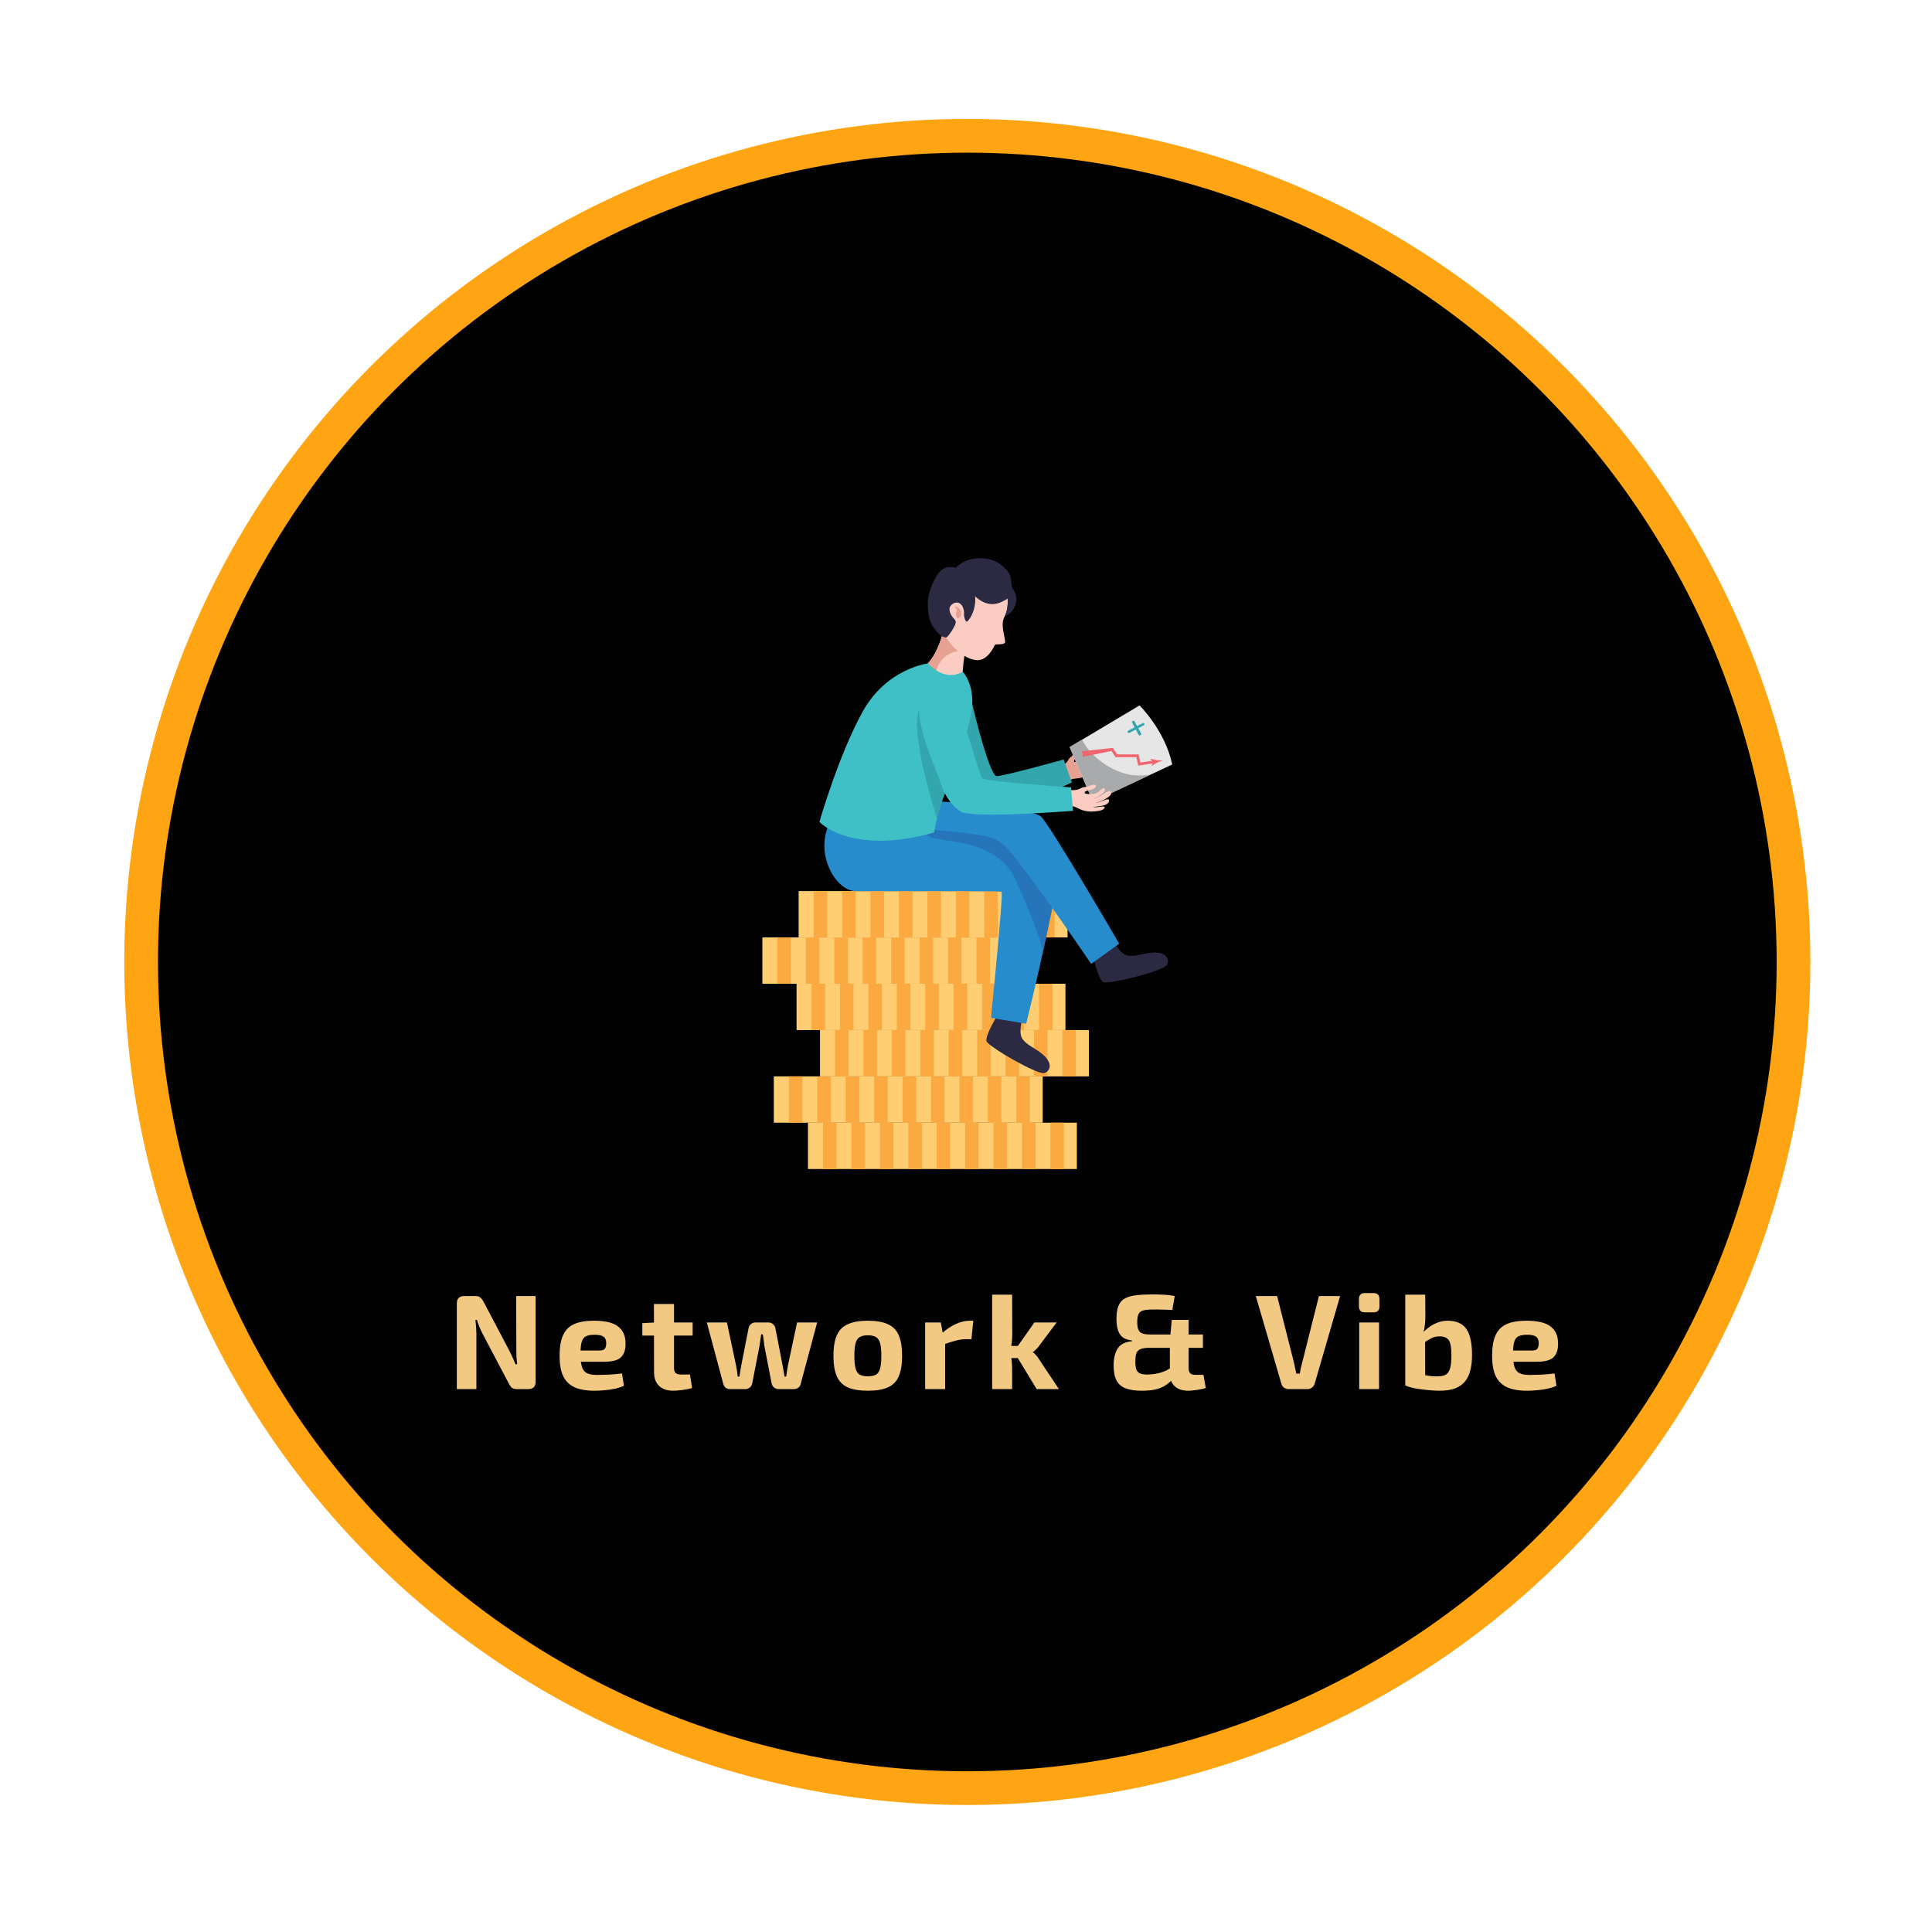 <svg width="275" height="274" viewBox="0 0 275 274" fill="none" xmlns="http://www.w3.org/2000/svg">
<g filter="url(#filter0_d_0_5465)">
<circle cx="137.688" cy="134" r="117.6" fill="#020202" stroke="#FFA412" stroke-width="4.8"/>
<path d="M76.239 181.552V193.744C76.239 194.448 75.887 194.8 75.183 194.8H73.57C73.25 194.8 73.007 194.73 72.841 194.589C72.674 194.435 72.521 194.211 72.38 193.917L68.713 186.966C68.559 186.672 68.406 186.346 68.252 185.987C68.111 185.629 67.99 185.283 67.887 184.95H67.676C67.714 185.296 67.746 185.648 67.772 186.006C67.797 186.352 67.81 186.698 67.81 187.043V194.8H65.026V182.608C65.026 181.904 65.385 181.552 66.102 181.552H67.695C68.002 181.552 68.233 181.629 68.386 181.782C68.553 181.923 68.713 182.141 68.866 182.435L72.418 189.174C72.572 189.469 72.732 189.795 72.898 190.154C73.065 190.512 73.225 190.883 73.378 191.267H73.609C73.57 190.883 73.538 190.512 73.513 190.154C73.5 189.782 73.493 189.418 73.493 189.059L73.474 181.552H76.239ZM84.547 185.066C86.147 185.066 87.292 185.341 87.983 185.891C88.687 186.429 89.039 187.235 89.039 188.31C89.052 189.181 88.835 189.834 88.387 190.269C87.939 190.691 87.164 190.902 86.063 190.902H80.764V189.309H85.276C85.711 189.309 85.987 189.219 86.102 189.04C86.23 188.848 86.294 188.586 86.294 188.253C86.281 187.805 86.147 187.498 85.891 187.331C85.647 187.152 85.231 187.062 84.643 187.062C84.118 187.062 83.708 187.133 83.414 187.274C83.119 187.414 82.915 187.683 82.799 188.08C82.684 188.477 82.627 189.053 82.627 189.808C82.627 190.602 82.697 191.216 82.838 191.651C82.979 192.074 83.215 192.368 83.548 192.534C83.894 192.701 84.367 192.784 84.969 192.784C85.404 192.784 85.942 192.771 86.582 192.746C87.235 192.707 87.887 192.65 88.54 192.573L88.809 194.32C88.438 194.499 88.015 194.64 87.542 194.742C87.068 194.845 86.582 194.915 86.083 194.954C85.583 195.005 85.103 195.03 84.643 195.03C83.439 195.03 82.467 194.858 81.724 194.512C80.995 194.154 80.463 193.61 80.131 192.88C79.811 192.15 79.651 191.216 79.651 190.077C79.651 188.835 79.817 187.85 80.15 187.12C80.483 186.39 81.007 185.866 81.724 185.546C82.441 185.226 83.382 185.066 84.547 185.066ZM95.941 182.685V191.766C95.941 192.112 96.018 192.362 96.171 192.515C96.338 192.656 96.606 192.726 96.978 192.726H98.207L98.514 194.646C98.283 194.723 98.002 194.787 97.669 194.838C97.336 194.902 97.003 194.947 96.671 194.973C96.338 195.011 96.056 195.03 95.826 195.03C94.968 195.03 94.296 194.8 93.81 194.339C93.336 193.878 93.099 193.232 93.099 192.4L93.08 182.685H95.941ZM98.591 185.315V187.178H91.429V185.411L93.272 185.315H98.591ZM116.315 185.315L113.973 194.051C113.922 194.282 113.806 194.467 113.627 194.608C113.448 194.736 113.237 194.8 112.994 194.8H110.843C110.587 194.8 110.363 194.723 110.171 194.57C109.979 194.403 109.864 194.192 109.826 193.936L108.789 188.598C108.75 188.33 108.718 188.067 108.693 187.811C108.667 187.542 108.629 187.274 108.578 187.005H108.347C108.309 187.274 108.27 187.542 108.232 187.811C108.194 188.067 108.155 188.33 108.117 188.598L107.08 193.936C107.042 194.192 106.926 194.403 106.734 194.57C106.542 194.723 106.318 194.8 106.062 194.8H103.931C103.688 194.8 103.477 194.736 103.297 194.608C103.118 194.467 103.003 194.282 102.952 194.051L100.609 185.315H103.47L104.776 191.459C104.827 191.715 104.872 191.978 104.91 192.246C104.949 192.502 104.981 192.758 105.006 193.014H105.256C105.294 192.758 105.333 192.502 105.371 192.246C105.422 191.978 105.467 191.715 105.506 191.459L106.542 186.179C106.581 185.923 106.689 185.718 106.869 185.565C107.048 185.398 107.272 185.315 107.541 185.315H109.384C109.64 185.315 109.858 185.398 110.037 185.565C110.229 185.718 110.344 185.93 110.382 186.198L111.4 191.459C111.438 191.715 111.483 191.971 111.534 192.227C111.586 192.483 111.63 192.746 111.669 193.014H111.899C111.95 192.746 111.989 192.49 112.014 192.246C112.053 191.99 112.098 191.728 112.149 191.459L113.454 185.315H116.315ZM123.529 185.066C124.719 185.066 125.673 185.232 126.39 185.565C127.107 185.885 127.619 186.41 127.926 187.139C128.246 187.869 128.406 188.848 128.406 190.077C128.406 191.28 128.246 192.246 127.926 192.976C127.619 193.706 127.107 194.23 126.39 194.55C125.673 194.87 124.719 195.03 123.529 195.03C122.351 195.03 121.398 194.87 120.668 194.55C119.951 194.23 119.433 193.706 119.113 192.976C118.793 192.246 118.633 191.28 118.633 190.077C118.633 188.848 118.793 187.869 119.113 187.139C119.433 186.41 119.951 185.885 120.668 185.565C121.398 185.232 122.351 185.066 123.529 185.066ZM123.529 187.139C123.043 187.139 122.659 187.222 122.377 187.389C122.095 187.555 121.897 187.85 121.782 188.272C121.667 188.694 121.609 189.296 121.609 190.077C121.609 190.845 121.667 191.44 121.782 191.862C121.897 192.285 122.095 192.579 122.377 192.746C122.659 192.899 123.043 192.976 123.529 192.976C124.015 192.976 124.399 192.899 124.681 192.746C124.963 192.579 125.161 192.285 125.276 191.862C125.391 191.44 125.449 190.845 125.449 190.077C125.449 189.296 125.391 188.694 125.276 188.272C125.161 187.85 124.963 187.555 124.681 187.389C124.399 187.222 124.015 187.139 123.529 187.139ZM133.913 185.315L134.259 187.197L134.528 187.446V194.8H131.686V185.315H133.913ZM138.54 185.066L138.272 187.696H137.484C137.036 187.696 136.569 187.76 136.083 187.888C135.596 188.016 134.982 188.208 134.24 188.464L134.048 186.87C134.713 186.282 135.385 185.834 136.064 185.526C136.742 185.219 137.401 185.066 138.041 185.066H138.54ZM150.401 185.315L147.925 188.618C147.809 188.797 147.662 188.97 147.483 189.136C147.304 189.302 147.157 189.424 147.041 189.501V189.578C147.157 189.642 147.304 189.776 147.483 189.981C147.662 190.186 147.809 190.39 147.925 190.595L150.728 194.8H147.56L144.315 189.462L147.233 185.315H150.401ZM144.065 181.36L144.085 186.909C144.085 187.357 144.059 187.792 144.008 188.214C143.957 188.637 143.88 189.053 143.777 189.462C143.867 189.859 143.937 190.269 143.989 190.691C144.04 191.101 144.065 191.485 144.065 191.843V194.8H141.224V181.36H144.065ZM145.39 188.656V190.384H143.182V188.656H145.39ZM164.082 181.322C164.492 181.322 164.972 181.334 165.522 181.36C166.072 181.373 166.636 181.437 167.212 181.552L166.866 183.53C166.712 183.517 166.527 183.51 166.309 183.51C166.092 183.498 165.855 183.491 165.599 183.491C165.343 183.478 165.08 183.472 164.812 183.472C164.543 183.472 164.274 183.472 164.005 183.472C163.468 183.472 163.039 183.517 162.719 183.606C162.412 183.683 162.194 183.85 162.066 184.106C161.938 184.362 161.874 184.746 161.874 185.258C161.874 185.718 161.925 186.077 162.028 186.333C162.143 186.589 162.328 186.768 162.584 186.87C162.853 186.973 163.218 187.024 163.679 187.024H171.224V188.925H163.525C163.026 188.925 162.636 188.982 162.354 189.098C162.072 189.213 161.874 189.405 161.759 189.674C161.656 189.942 161.605 190.339 161.605 190.864C161.605 191.35 161.65 191.728 161.74 191.997C161.842 192.266 162.021 192.458 162.277 192.573C162.533 192.675 162.892 192.726 163.352 192.726C164.018 192.714 164.652 192.618 165.253 192.438C165.855 192.259 166.367 191.997 166.789 191.651L167.058 193.245C166.687 193.667 166.29 194.013 165.868 194.282C165.445 194.55 164.965 194.742 164.428 194.858C163.903 194.973 163.269 195.03 162.527 195.03C161.58 195.03 160.805 194.915 160.204 194.685C159.615 194.454 159.186 194.077 158.917 193.552C158.648 193.027 158.514 192.317 158.514 191.421C158.514 190.41 158.706 189.61 159.09 189.021C159.474 188.419 160.152 188.074 161.125 187.984V187.869C160.319 187.792 159.749 187.504 159.416 187.005C159.084 186.506 158.917 185.776 158.917 184.816C158.917 184.035 159.013 183.414 159.205 182.954C159.397 182.48 159.698 182.128 160.108 181.898C160.53 181.667 161.068 181.514 161.72 181.437C162.373 181.36 163.16 181.322 164.082 181.322ZM169.189 184.95V191.786C169.189 192.131 169.26 192.381 169.4 192.534C169.541 192.688 169.778 192.765 170.111 192.765H171.301L171.628 194.646C171.41 194.723 171.141 194.787 170.821 194.838C170.514 194.902 170.207 194.947 169.9 194.973C169.605 195.011 169.356 195.03 169.151 195.03C168.306 195.03 167.653 194.813 167.192 194.378C166.744 193.942 166.52 193.341 166.52 192.573V187.888L166.789 184.95H169.189ZM190.751 181.552L187.141 193.994C187.077 194.224 186.949 194.416 186.757 194.57C186.578 194.723 186.361 194.8 186.105 194.8H183.417C183.148 194.8 182.917 194.723 182.725 194.57C182.546 194.416 182.431 194.224 182.38 193.994L178.751 181.552H181.785L184.204 191.114C184.255 191.357 184.306 191.606 184.357 191.862C184.421 192.106 184.473 192.349 184.511 192.592H185.01C185.049 192.349 185.093 192.099 185.145 191.843C185.209 191.587 185.273 191.338 185.337 191.094L187.737 181.552H190.751ZM196.293 185.315V194.8H193.471V185.315H196.293ZM195.506 181.13C196.069 181.13 196.351 181.418 196.351 181.994V183.011C196.351 183.587 196.069 183.875 195.506 183.875H194.277C193.714 183.875 193.432 183.587 193.432 183.011V181.994C193.432 181.418 193.714 181.13 194.277 181.13H195.506ZM206.015 185.066C207.27 185.066 208.166 185.45 208.703 186.218C209.254 186.973 209.529 188.227 209.529 189.981C209.529 190.71 209.458 191.382 209.318 191.997C209.19 192.611 208.953 193.149 208.607 193.61C208.274 194.058 207.807 194.41 207.206 194.666C206.604 194.909 205.823 195.03 204.863 195.03C204.53 195.03 204.146 195.011 203.711 194.973C203.276 194.947 202.828 194.902 202.367 194.838C201.919 194.787 201.49 194.717 201.081 194.627C200.671 194.525 200.319 194.41 200.025 194.282L202.29 192.65C202.534 192.726 202.802 192.797 203.097 192.861C203.391 192.912 203.692 192.95 203.999 192.976C204.306 192.989 204.575 192.989 204.806 192.976C205.241 192.963 205.586 192.874 205.842 192.707C206.111 192.528 206.303 192.227 206.418 191.805C206.534 191.37 206.591 190.768 206.591 190C206.591 189.296 206.54 188.752 206.438 188.368C206.348 187.971 206.175 187.696 205.919 187.542C205.676 187.376 205.33 187.293 204.882 187.293C204.46 187.293 204.076 187.382 203.73 187.562C203.385 187.741 203.001 187.978 202.578 188.272L202.367 186.928C202.7 186.57 203.058 186.25 203.442 185.968C203.826 185.686 204.236 185.469 204.671 185.315C205.106 185.149 205.554 185.066 206.015 185.066ZM202.866 181.36L202.886 184.432C202.886 184.867 202.86 185.29 202.809 185.699C202.77 186.096 202.694 186.486 202.578 186.87L202.847 187.12L202.866 194.416L200.025 194.282V181.36H202.866ZM217.281 185.066C218.881 185.066 220.026 185.341 220.718 185.891C221.422 186.429 221.774 187.235 221.774 188.31C221.786 189.181 221.569 189.834 221.121 190.269C220.673 190.691 219.898 190.902 218.798 190.902H213.498V189.309H218.01C218.446 189.309 218.721 189.219 218.836 189.04C218.964 188.848 219.028 188.586 219.028 188.253C219.015 187.805 218.881 187.498 218.625 187.331C218.382 187.152 217.966 187.062 217.377 187.062C216.852 187.062 216.442 187.133 216.148 187.274C215.854 187.414 215.649 187.683 215.534 188.08C215.418 188.477 215.361 189.053 215.361 189.808C215.361 190.602 215.431 191.216 215.572 191.651C215.713 192.074 215.95 192.368 216.282 192.534C216.628 192.701 217.102 192.784 217.703 192.784C218.138 192.784 218.676 192.771 219.316 192.746C219.969 192.707 220.622 192.65 221.274 192.573L221.543 194.32C221.172 194.499 220.75 194.64 220.276 194.742C219.802 194.845 219.316 194.915 218.817 194.954C218.318 195.005 217.838 195.03 217.377 195.03C216.174 195.03 215.201 194.858 214.458 194.512C213.729 194.154 213.198 193.61 212.865 192.88C212.545 192.15 212.385 191.216 212.385 190.077C212.385 188.835 212.551 187.85 212.884 187.12C213.217 186.39 213.742 185.866 214.458 185.546C215.175 185.226 216.116 185.066 217.281 185.066Z" fill="#F1C983"/>
<path d="M150.839 106.323C151.292 106.072 151.723 105.826 151.987 105.391C152.111 105.187 152.22 104.984 152.413 104.845C152.611 104.703 152.788 104.466 152.958 104.268C153.119 104.081 153.289 103.834 153.552 103.754C153.868 103.658 153.774 104.067 153.672 104.332C153.563 104.619 152.757 105.147 152.861 105.456C152.965 105.764 153.906 105.061 154.091 104.918C154.528 104.58 154.477 104.17 154.684 103.715C154.805 103.449 154.941 103.364 155.108 103.657C155.234 103.875 155.123 104.148 155.045 104.365C154.889 104.807 154.616 105.273 154.254 105.588C154.565 105.376 154.932 104.857 155.109 104.525C155.232 104.294 155.582 103.224 155.961 103.384C156.72 103.708 155.239 105.776 154.831 105.997C155.217 105.734 155.484 105.355 155.761 104.981C155.923 104.762 156.284 104.228 156.458 104.685C156.715 105.359 155.458 106.146 154.96 106.598C155.381 106.414 155.639 106.143 156.025 105.838C156.481 105.477 156.586 105.937 156.185 106.387C156.016 106.577 155.616 106.897 155.527 106.965C154.593 107.678 153.955 107.819 152.83 107.927C152.426 107.966 151.727 108.463 151.442 108.258C150.89 107.86 150.937 106.89 150.839 106.323L150.839 106.323Z" fill="#E7A192"/>
<path d="M151.399 105.18C151.399 105.18 142.724 107.597 141.847 107.54C140.969 107.482 138.936 99.849 138.122 96.081C138.046 95.731 136.892 95.71 135.586 94.608C135.046 94.153 133.45 95.024 132.916 94.608C131.891 95.69 131.607 97.256 132.23 98.631C134.206 102.997 135.905 111.378 140.454 111.465C146.469 111.58 152.571 108.439 152.571 108.439L151.399 105.18H151.399Z" fill="#33A5AD"/>
<path d="M153.272 106.221C153.272 106.221 152.924 105.629 152.864 105.453C152.76 105.144 153.566 104.617 153.676 104.329C153.778 104.065 153.871 103.655 153.555 103.751C153.292 103.832 153.122 104.079 152.962 104.265C152.791 104.464 152.614 104.701 152.416 104.843C152.223 104.982 152.115 105.184 151.99 105.388C151.891 105.552 151.762 105.683 151.624 105.804C151.95 106.097 153.272 106.221 153.272 106.221V106.221Z" fill="#E7A192"/>
<path d="M115.005 163.472H153.279V156.879H115.005V163.472Z" fill="#FFCE72"/>
<path d="M117.145 163.472H119.072V156.879H117.145V163.472Z" fill="#FAAA41"/>
<path d="M121.19 163.472H123.117V156.879H121.19V163.472Z" fill="#FAAA41"/>
<path d="M125.24 163.472H127.166V156.879H125.24V163.472Z" fill="#FAAA41"/>
<path d="M129.285 163.472H131.211V156.879H129.285V163.472Z" fill="#FAAA41"/>
<path d="M133.33 163.472H135.256V156.879H133.33V163.472Z" fill="#FAAA41"/>
<path d="M137.371 163.472H139.297V156.879H137.371V163.472Z" fill="#FAAA41"/>
<path d="M141.42 163.472H143.347V156.879H141.42V163.472Z" fill="#FAAA41"/>
<path d="M145.465 163.472H147.392V156.879H145.465V163.472Z" fill="#FAAA41"/>
<path d="M149.51 163.472H151.437V156.879H149.51V163.472Z" fill="#FAAA41"/>
<path d="M110.144 156.878H148.417V150.284H110.144V156.878Z" fill="#FFCE72"/>
<path d="M112.288 156.878H114.214V150.284H112.288V156.878Z" fill="#FAAA41"/>
<path d="M116.333 156.878H118.26V150.284H116.333V156.878Z" fill="#FAAA41"/>
<path d="M120.378 156.878H122.305V150.284H120.378V156.878Z" fill="#FAAA41"/>
<path d="M124.424 156.878H126.35V150.284H124.424V156.878Z" fill="#FAAA41"/>
<path d="M128.469 156.878H130.395V150.284H128.469V156.878Z" fill="#FAAA41"/>
<path d="M132.514 156.878H134.44V150.284H132.514V156.878Z" fill="#FAAA41"/>
<path d="M136.563 156.878H138.49V150.284H136.563V156.878Z" fill="#FAAA41"/>
<path d="M140.608 156.878H142.535V150.284H140.608V156.878Z" fill="#FAAA41"/>
<path d="M144.654 156.878H146.58V150.284H144.654V156.878Z" fill="#FAAA41"/>
<path d="M116.72 150.286H154.993V143.694H116.72V150.286Z" fill="#FFCE72"/>
<path d="M118.859 150.286H120.786V143.694H118.859V150.286Z" fill="#FAAA41"/>
<path d="M122.905 150.286H124.831V143.694H122.905V150.286Z" fill="#FAAA41"/>
<path d="M126.95 150.286H128.877V143.694H126.95V150.286Z" fill="#FAAA41"/>
<path d="M130.999 150.286H132.925V143.694H130.999V150.286Z" fill="#FAAA41"/>
<path d="M135.04 150.286H136.966V143.694H135.04V150.286Z" fill="#FAAA41"/>
<path d="M139.089 150.286H141.016V143.694H139.089V150.286Z" fill="#FAAA41"/>
<path d="M143.13 150.286H145.057V143.694H143.13V150.286Z" fill="#FAAA41"/>
<path d="M147.18 150.286H149.106V143.694H147.18V150.286Z" fill="#FAAA41"/>
<path d="M151.225 150.286H153.152V143.694H151.225V150.286Z" fill="#FAAA41"/>
<path d="M113.382 143.693H151.655V137.101H113.382V143.693Z" fill="#FFCE72"/>
<path d="M115.517 143.693H117.444V137.101H115.517V143.693Z" fill="#FAAA41"/>
<path d="M119.562 143.693H121.489V137.101H119.562V143.693Z" fill="#FAAA41"/>
<path d="M123.612 143.693H125.538V137.101H123.612V143.693Z" fill="#FAAA41"/>
<path d="M127.657 143.693H129.584V137.101H127.657V143.693Z" fill="#FAAA41"/>
<path d="M131.698 143.693H133.625V137.101H131.698V143.693Z" fill="#FAAA41"/>
<path d="M135.747 143.693H137.675V137.101H135.747V143.693Z" fill="#FAAA41"/>
<path d="M139.792 143.693H141.719V137.101H139.792V143.693Z" fill="#FAAA41"/>
<path d="M143.838 143.693H145.764V137.101H143.838V143.693Z" fill="#FAAA41"/>
<path d="M147.887 143.693H149.814V137.101H147.887V143.693Z" fill="#FAAA41"/>
<path d="M108.517 137.098H146.791V130.506H108.517V137.098Z" fill="#FFCE72"/>
<path d="M110.661 137.098H112.587V130.506H110.661V137.098Z" fill="#FAAA41"/>
<path d="M114.706 137.098H116.633V130.506H114.706V137.098Z" fill="#FAAA41"/>
<path d="M118.755 137.098H120.681V130.506H118.755V137.098Z" fill="#FAAA41"/>
<path d="M122.796 137.098H124.722V130.506H122.796V137.098Z" fill="#FAAA41"/>
<path d="M126.841 137.098H128.768V130.506H126.841V137.098Z" fill="#FAAA41"/>
<path d="M130.891 137.098H132.817V130.506H130.891V137.098Z" fill="#FAAA41"/>
<path d="M134.936 137.098H136.862V130.506H134.936V137.098Z" fill="#FAAA41"/>
<path d="M138.981 137.098H140.908V130.506H138.981V137.098Z" fill="#FAAA41"/>
<path d="M143.03 137.098H144.958V130.506H143.03V137.098Z" fill="#FAAA41"/>
<path d="M113.681 130.506H151.955V123.913H113.681V130.506Z" fill="#FFCE72"/>
<path d="M115.817 130.506H117.743V123.913H115.817V130.506Z" fill="#FAAA41"/>
<path d="M119.862 130.506H121.789V123.913H119.862V130.506Z" fill="#FAAA41"/>
<path d="M123.911 130.506H125.838V123.913H123.911V130.506Z" fill="#FAAA41"/>
<path d="M127.957 130.506H129.884V123.913H127.957V130.506Z" fill="#FAAA41"/>
<path d="M131.997 130.506H133.924V123.913H131.997V130.506Z" fill="#FAAA41"/>
<path d="M136.051 130.506H137.978V123.913H136.051V130.506Z" fill="#FAAA41"/>
<path d="M140.092 130.506H142.018V123.913H140.092V130.506Z" fill="#FAAA41"/>
<path d="M144.137 130.506H146.064V123.913H144.137V130.506Z" fill="#FAAA41"/>
<path d="M148.187 130.506H150.113V123.913H148.187V130.506Z" fill="#FAAA41"/>
<path d="M155.491 132.786C155.491 132.786 156.296 136.522 157.045 136.872C157.793 137.222 165.646 135.292 166.099 134.406C166.552 133.52 165.912 132.594 164.234 132.658C162.727 132.715 161.737 133.273 160.515 133.091C159.442 132.931 158.393 130.894 158.393 130.894L155.491 132.787V132.786Z" fill="#2C2A43"/>
<path d="M142.146 141.278C142.146 141.278 140.133 144.527 140.43 145.298C140.726 146.069 147.719 150.13 148.66 149.805C149.601 149.482 149.783 148.371 148.53 147.253C147.405 146.249 146.306 145.963 145.552 144.984C144.89 144.124 145.549 141.93 145.549 141.93L142.146 141.278Z" fill="#2C2A43"/>
<path d="M130.399 113.723C130.399 113.723 133.567 115.371 135.044 115.178C136.522 114.986 149.159 115.981 150.636 117.201C152.113 118.421 146.069 142.792 146.069 142.792L141.059 141.957C141.059 141.957 142.855 124.14 142.555 124.012C142.256 123.883 134.691 123.912 121.794 123.912C118.647 123.912 115.137 117.298 119.119 112.674L130.399 113.723Z" fill="#268CCB"/>
<path d="M148.478 132.421C148.616 131.79 148.755 131.15 148.891 130.507H148.903C148.762 131.147 148.619 131.787 148.478 132.421H148.478ZM150.263 123.914H150.186C150.321 123.142 150.44 122.41 150.54 121.73C150.57 121.747 150.601 121.762 150.632 121.777C150.524 122.455 150.4 123.171 150.263 123.914H150.263Z" fill="#5D94C2"/>
<path d="M150.109 124.722V124.347C150.135 124.202 150.161 124.057 150.186 123.913H150.262C150.213 124.179 150.162 124.448 150.109 124.722V124.722Z" fill="#5F838E"/>
<path d="M147.194 116.243C143.391 115.6 137.658 115.158 135.638 115.158C135.37 115.158 135.167 115.166 135.043 115.182C135.262 115.154 135.727 115.139 136.368 115.139C138.763 115.139 143.597 115.341 147.049 115.765C147.095 115.924 147.144 116.083 147.194 116.243H147.194ZM134.784 115.197C133.226 115.197 130.398 113.727 130.398 113.727L129.671 113.659L130.399 113.727C130.399 113.727 133.226 115.197 134.784 115.197Z" fill="#5D94C2"/>
<path d="M148.906 130.508H148.894C149.343 128.397 149.771 126.268 150.113 124.349V124.723C149.76 126.557 149.339 128.535 148.906 130.508Z" fill="#5C7776"/>
<path d="M148.481 132.423C147.472 128.781 145.908 125.363 144.448 122.103C143.233 119.39 140.534 117.963 137.814 117.242C136.241 116.826 134.567 116.736 132.973 116.383C131.644 116.089 130.578 114.957 129.671 113.659L130.398 113.727C130.398 113.727 133.226 115.197 134.784 115.197C134.785 115.197 134.786 115.197 134.786 115.197C134.876 115.197 134.963 115.192 135.043 115.182C135.167 115.166 135.37 115.158 135.638 115.158C137.658 115.158 143.391 115.6 147.194 116.243C147.514 117.264 147.914 118.282 148.458 119.182C148.966 120.02 149.631 121.233 150.543 121.731C150.443 122.411 150.324 123.143 150.19 123.915C150.165 124.059 150.139 124.204 150.113 124.35C149.771 126.269 149.343 128.398 148.895 130.509C148.758 131.151 148.619 131.791 148.481 132.423L148.481 132.423Z" fill="#2674B9"/>
<path d="M131.706 111.007C131.706 111.007 146.754 111.906 148.189 113.319C149.623 114.732 159.306 131.398 159.306 131.398L155.316 134.275C155.316 134.275 147.383 122.578 143.561 118.019C142.693 116.983 141.492 116.293 140.159 116.07C138.529 115.796 136.151 115.438 134.371 115.342C131.385 115.181 130.031 113.691 130.031 113.691L131.706 111.007H131.706Z" fill="#268CCB"/>
<path d="M135.565 87.765C135.093 87.498 134.697 87.145 134.324 86.764C133.957 88.212 133.086 90.862 131.42 92.103C131.42 92.103 134.374 93.749 136.986 93.482C136.986 93.482 137.09 89.995 137.814 88.365C137.031 88.323 136.257 88.157 135.565 87.764L135.565 87.765Z" fill="#FBCDC2"/>
<path d="M133.554 91.79C134.218 90.322 135.864 89.555 137.409 89.718C137.516 89.213 137.648 88.739 137.814 88.365C137.031 88.323 136.257 88.158 135.565 87.765C135.093 87.498 134.697 87.145 134.324 86.764C133.957 88.212 133.086 90.862 131.42 92.103C131.42 92.103 132.145 92.506 133.192 92.881C133.26 92.517 133.386 92.159 133.554 91.79V91.79Z" fill="#E7A192"/>
<path d="M138.102 78.786C138.102 78.786 141.965 79.028 142.793 80.126C143.621 81.225 143.648 83.689 142.978 84.868C142.308 86.047 143.187 88.052 143.051 88.518C142.942 88.893 141.72 88.724 141.631 88.849C141.541 88.974 140.6 91.229 138.941 91.034C136.608 90.759 134.423 87.958 133.94 86.297C133.458 84.636 134.566 78.313 138.102 78.786Z" fill="#FBCDC2"/>
<path d="M144.465 81.397C144.353 81.145 143.999 80.67 143.975 80.392C143.954 80.16 143.996 79.92 143.943 79.696C143.775 78.988 143.841 78.544 142.455 77.445C141.251 76.49 139.314 76.312 137.893 76.765C137.37 76.932 136.87 77.187 136.446 77.539C136.319 77.645 135.94 77.924 135.943 78.087C135.946 78.293 136.409 78.611 136.532 78.764C136.753 79.038 136.891 79.385 137.067 79.69C138.149 81.572 140.082 83.885 142.495 82.777C142.812 82.631 143.136 82.468 143.432 82.28C143.478 83.103 143.402 84.004 143.028 84.752C143.028 84.752 143.755 84.545 144.156 83.916C144.836 82.85 144.732 82 144.465 81.397Z" fill="#2C2A43"/>
<path d="M137.215 78.489C136.885 78.103 136.074 77.876 135.604 77.803C134.624 77.652 133.881 78.127 133.384 78.944C133.083 79.439 132.799 79.955 132.6 80.498C132.247 81.46 132.062 82.078 132.062 83.103C132.062 84.069 132.183 85.07 132.623 85.943C133.021 86.731 133.973 87.828 134.664 87.817C134.932 87.812 135.906 86.277 136.01 85.821C136.109 85.382 135.907 85.298 135.652 84.988C135.221 84.464 134.843 83.614 135.501 83.103C136.439 82.374 137.336 83.218 137.215 84.678C137.215 84.678 137.349 85.576 137.631 85.549C137.912 85.522 140.404 82.204 137.215 78.489Z" fill="#2C2A43"/>
<path d="M135.834 83.388C135.834 83.388 136.51 83.365 136.753 84.048C136.979 84.686 136.488 85.385 136.194 84.939C135.9 84.493 136.158 84.303 136.178 84.037C136.2 83.772 135.984 83.471 135.834 83.388V83.388Z" fill="#E7A192"/>
<path d="M116.633 114.066C116.633 114.066 121.128 118.906 132.965 115.568C132.965 115.568 133.366 112.613 134.621 109.702C135.876 106.791 137.914 101.071 138.316 97.972C138.771 94.472 137.033 92.669 137.033 92.669C137.033 92.669 134.795 94.324 132.077 91.508C132.077 91.508 126.223 92.192 122.797 98.357C119.373 104.522 116.633 114.066 116.633 114.066H116.633Z" fill="#3FC0C6"/>
<path d="M132.9 96.526C132.86 96.381 132.828 96.229 132.793 96.079C129.957 97.461 130.315 100.2 130.997 104.326C131.521 107.499 133.042 112.511 133.345 113.636C133.603 112.543 134.01 111.118 134.622 109.699C135.202 108.355 135.947 106.412 136.622 104.404C135.591 102.898 134.902 101.278 134.28 99.516C133.915 98.482 133.192 97.594 132.9 96.526V96.526Z" fill="#33A5AD"/>
<path d="M152.253 103.415L162.204 97.483C162.204 97.483 165.831 101.039 166.858 105.887L155.564 111.179C155.564 111.179 153.803 107.033 152.253 103.415H152.253Z" fill="#E5E6E5"/>
<path d="M159.948 107.129C157.632 106.443 155.19 104.621 154.009 102.365L152.253 103.412C153.802 107.03 155.564 111.176 155.564 111.176L163.809 107.313C162.561 107.524 161.332 107.541 159.948 107.129Z" fill="#A8AAAB"/>
<path d="M154.016 104L158.267 103.542L158.398 103.529L158.465 103.63L159.062 104.54L158.896 104.451H162.074L162.107 104.607L162.364 105.795L162.14 105.641L164.33 105.301L164.391 105.692L162.201 106.032L162.017 106.061L161.977 105.878L161.72 104.691L161.914 104.847H158.789L158.73 104.758L158.133 103.847L158.33 103.934L154.143 104.812L154.016 104Z" fill="#F1666E"/>
<path d="M164.119 105.533L163.742 105.086L163.757 105.072L164.612 105.266C164.902 105.285 165.193 105.303 165.482 105.321C165.211 105.426 164.941 105.532 164.67 105.637L163.914 106.082L163.896 106.076L164.119 105.533Z" fill="#F1666E"/>
<path d="M162.886 100.072C162.84 99.993 162.73 99.965 162.643 100.012L161.855 100.419L161.485 99.744C161.442 99.666 161.332 99.643 161.238 99.69C161.143 99.736 161.098 99.84 161.14 99.918L161.5 100.602L160.64 101.046C160.532 101.102 160.478 101.222 160.517 101.314C160.547 101.382 160.622 101.417 160.701 101.407L160.787 101.379L161.663 100.912L162.063 101.671C162.099 101.739 162.171 101.771 162.247 101.76L162.334 101.729C162.432 101.668 162.472 101.545 162.421 101.454L162.02 100.721L162.805 100.303C162.896 100.255 162.931 100.151 162.886 100.072H162.886Z" fill="#33A5AD"/>
<path d="M152.219 109.53C152.735 109.557 153.231 109.576 153.686 109.348C153.9 109.24 154.098 109.127 154.335 109.112C154.579 109.095 154.854 108.988 155.104 108.91C155.339 108.837 155.614 108.718 155.881 108.789C156.199 108.875 155.903 109.173 155.676 109.343C155.431 109.528 154.468 109.549 154.393 109.866C154.318 110.183 155.488 110.084 155.721 110.062C156.27 110.007 156.445 109.632 156.862 109.355C157.105 109.194 157.265 109.195 157.252 109.532C157.242 109.783 157.003 109.955 156.823 110.098C156.456 110.39 155.978 110.64 155.504 110.716C155.88 110.702 156.466 110.456 156.793 110.268C157.019 110.138 157.883 109.415 158.118 109.752C158.592 110.428 156.24 111.398 155.777 111.368C156.243 111.351 156.671 111.17 157.103 111C157.357 110.901 157.946 110.639 157.852 111.119C157.712 111.827 156.229 111.828 155.566 111.947C156.021 112.015 156.385 111.921 156.873 111.867C157.451 111.802 157.297 112.248 156.717 112.417C156.474 112.488 155.965 112.548 155.854 112.559C154.683 112.668 154.068 112.45 153.057 111.945C152.693 111.764 151.837 111.815 151.704 111.49C151.446 110.861 152.002 110.063 152.219 109.53V109.53Z" fill="#FBCDC2"/>
<path d="M152.452 109.143L152.74 112.482C152.74 112.482 138.39 113.636 136.745 112.588C135.099 111.539 134.317 109.836 133.797 108.304C132.756 105.244 128.659 96.813 132.351 95.529C133.509 95.126 135.04 95.135 135.814 96.648C137.545 100.028 139.399 107.571 139.888 107.892C140.572 108.341 152.452 109.143 152.452 109.143Z" fill="#3FC0C6"/>
</g>
<defs>
<filter id="filter0_d_0_5465" x="0.84" y="0.082" width="273.695" height="273.695" filterUnits="userSpaceOnUse" color-interpolation-filters="sRGB">
<feFlood flood-opacity="0" result="BackgroundImageFix"/>
<feColorMatrix in="SourceAlpha" type="matrix" values="0 0 0 0 0 0 0 0 0 0 0 0 0 0 0 0 0 0 127 0" result="hardAlpha"/>
<feMorphology radius="0.733" operator="erode" in="SourceAlpha" result="effect1_dropShadow_0_5465"/>
<feOffset dy="2.93"/>
<feGaussianBlur stdDeviation="8.79"/>
<feComposite in2="hardAlpha" operator="out"/>
<feColorMatrix type="matrix" values="0 0 0 0 0 0 0 0 0 0 0 0 0 0 0 0 0 0 0.2 0"/>
<feBlend mode="normal" in2="BackgroundImageFix" result="effect1_dropShadow_0_5465"/>
<feBlend mode="normal" in="SourceGraphic" in2="effect1_dropShadow_0_5465" result="shape"/>
</filter>
</defs>
</svg>
